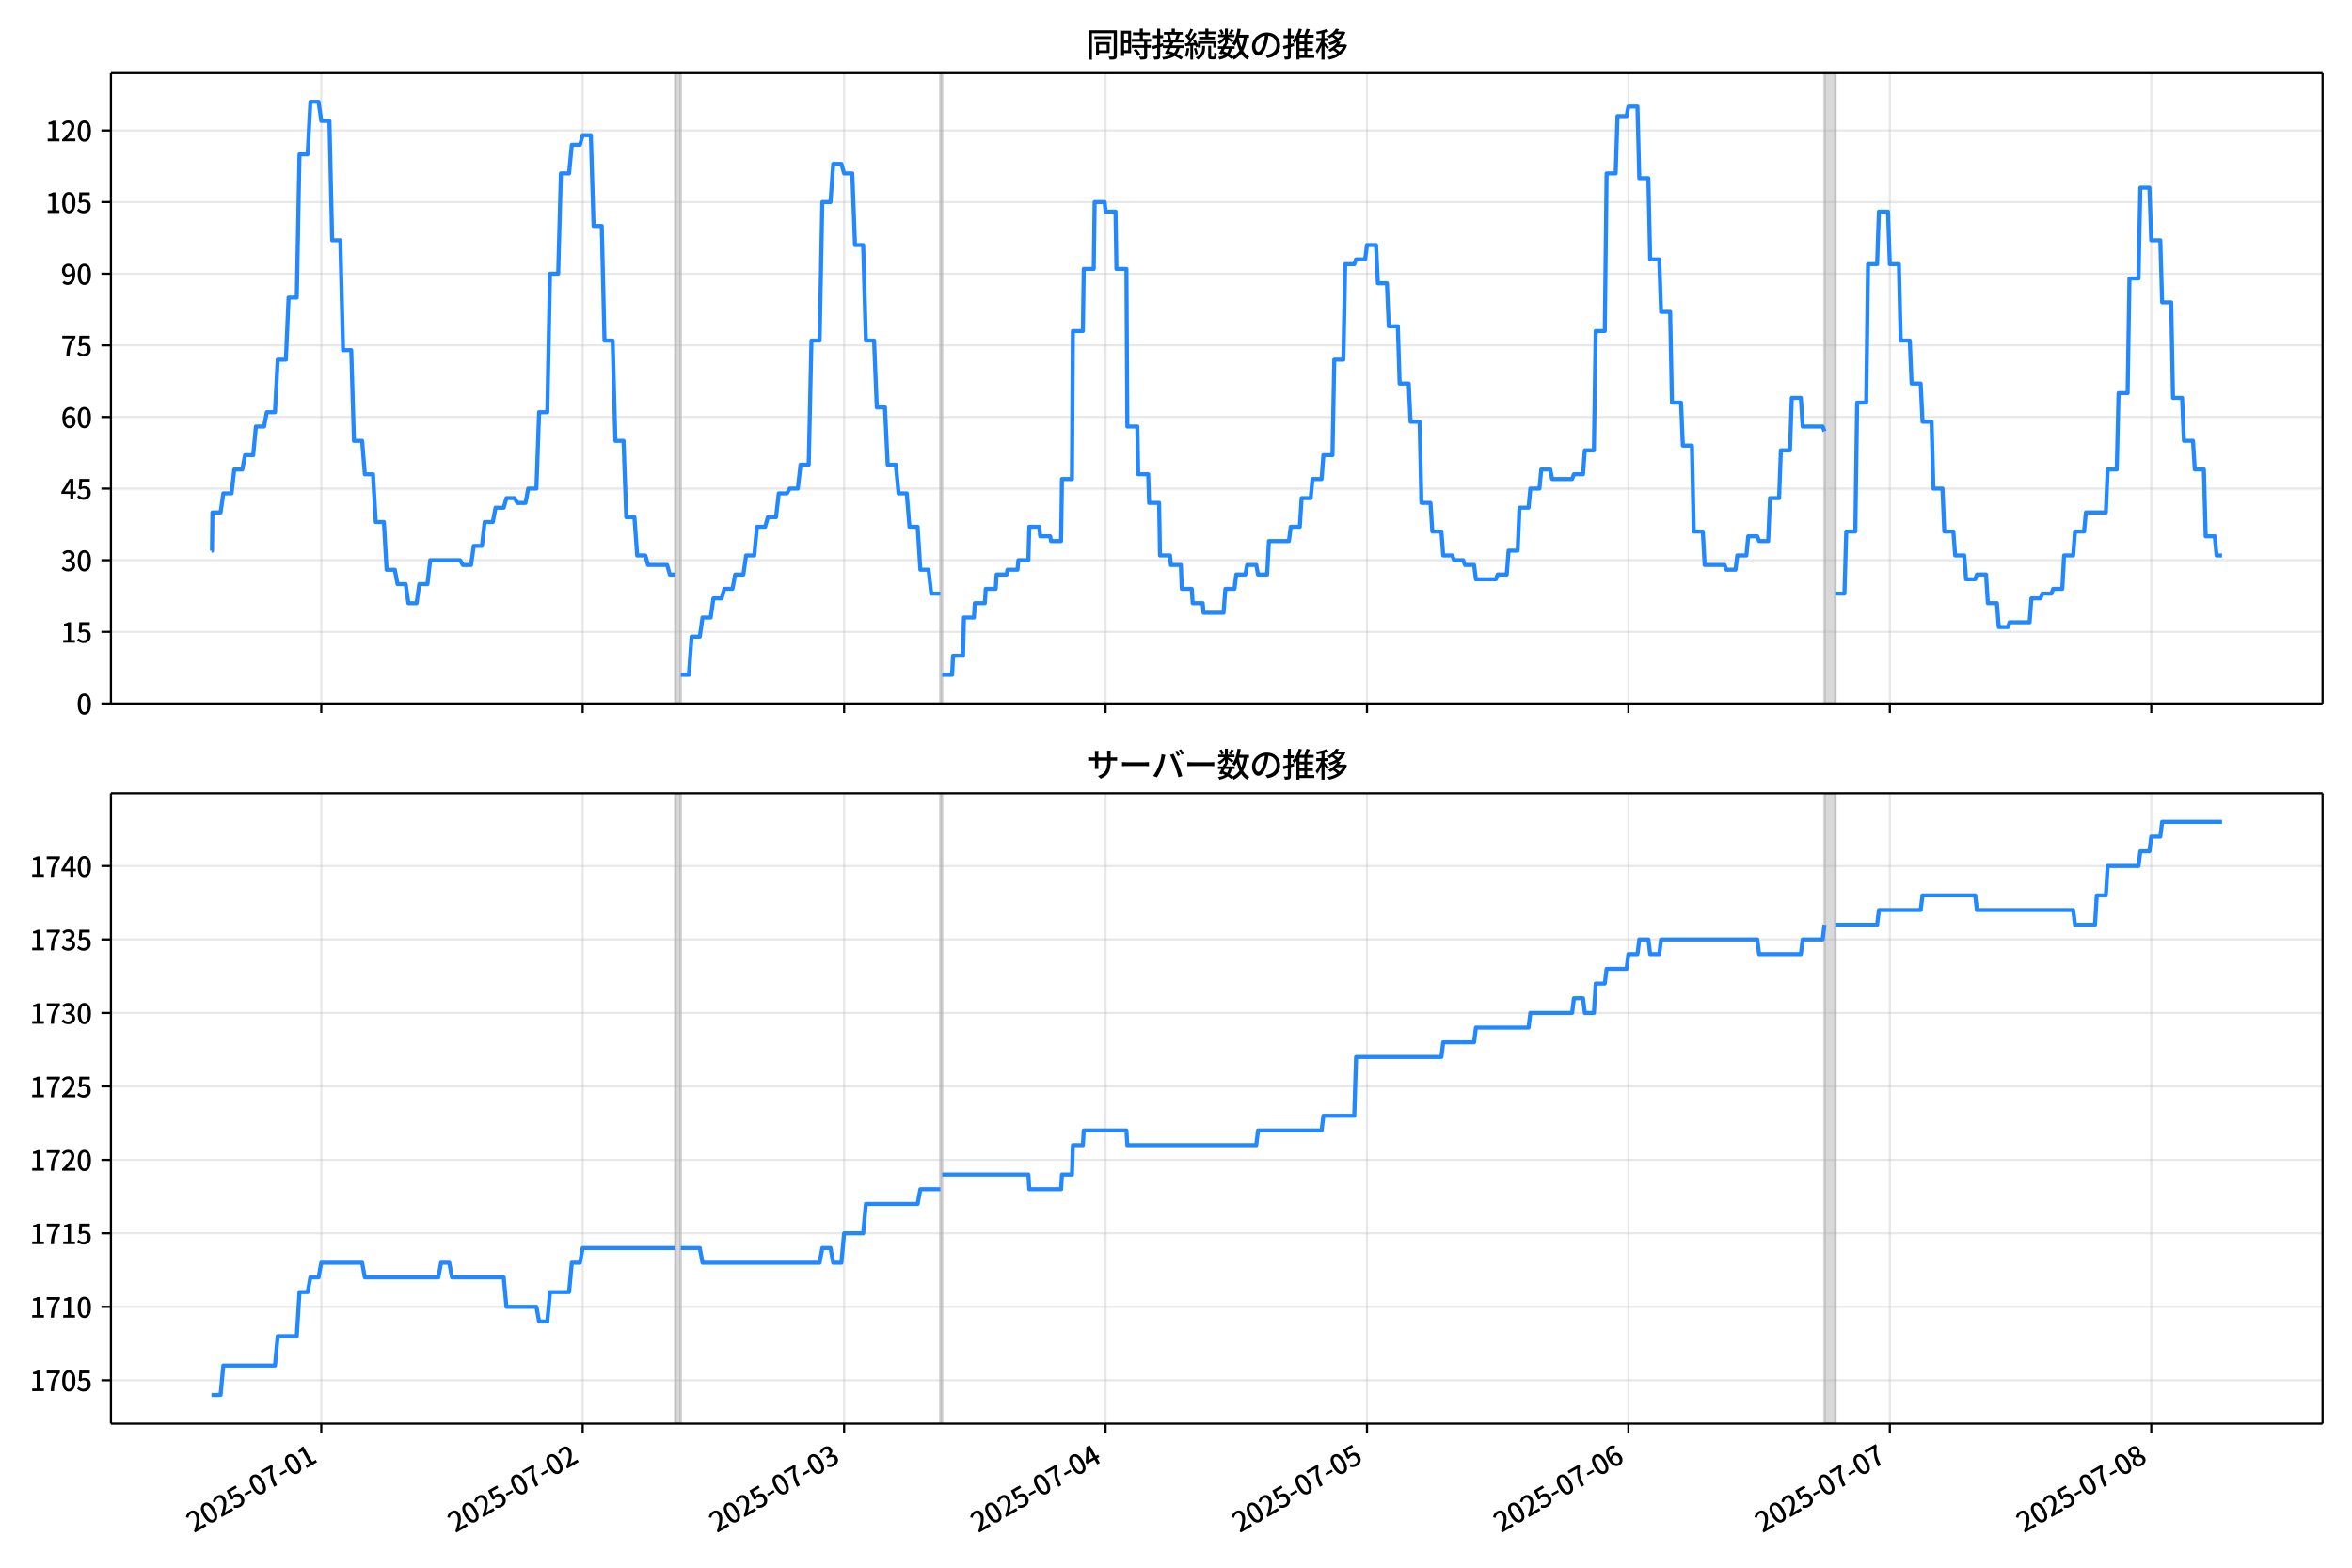 <!DOCTYPE svg  PUBLIC '-//W3C//DTD SVG 1.1//EN'  'http://www.w3.org/Graphics/SVG/1.1/DTD/svg11.dtd'>
<svg version="1.1" viewBox="0 0 864 576" xmlns="http://www.w3.org/2000/svg" xmlns:xlink="http://www.w3.org/1999/xlink">
 <defs>
  <style type="text/css">*{stroke-linejoin: round; stroke-linecap: butt}</style>
 </defs>
 <g id="aa">
  <g id="ab">
   <path d="m0 576h864v-576h-864z" fill="#fff"/>
  </g>
  <g id="ac">
   <g id="ad">
    <path d="m40.75 258.47h812.45v-231.59h-812.45z" fill="#fff"/>
   </g>
   <g id="ae">
    <path d="m248.06 258.47h2.001v-231.59h-2.001z" clip-path="url(#b)" fill="#808080" opacity=".3" stroke="#808080"/>
   </g>
   <g id="af">
    <path d="m345.43 258.47h.667v-231.59h-.667z" clip-path="url(#b)" fill="#808080" opacity=".3" stroke="#808080"/>
   </g>
   <g id="ag">
    <path d="m670.22 258.47h4.001v-231.59h-4.001z" clip-path="url(#b)" fill="#808080" opacity=".3" stroke="#808080"/>
   </g>
   <g id="ah">
    <g id="ai">
     <g id="aj">
      <path d="m118.02 258.47v-231.59" clip-path="url(#b)" fill="none" stroke="#b0b0b0" stroke-linecap="square" stroke-opacity=".3" stroke-width=".8"/>
     </g>
     <g id="ak">
      <defs>
       <path id="h" d="m0 0v3.5" stroke="#000" stroke-width=".8"/>
      </defs>
      <use x="118.017" y="258.468" stroke="#000000" stroke-width=".8" xlink:href="#h"/>
     </g>
    </g>
    <g id="al">
     <g id="am">
      <path d="m214.05 258.47v-231.59" clip-path="url(#b)" fill="none" stroke="#b0b0b0" stroke-linecap="square" stroke-opacity=".3" stroke-width=".8"/>
     </g>
     <g id="an">
      <use x="214.052" y="258.468" stroke="#000000" stroke-width=".8" xlink:href="#h"/>
     </g>
    </g>
    <g id="ao">
     <g id="ap">
      <path d="m310.09 258.47v-231.59" clip-path="url(#b)" fill="none" stroke="#b0b0b0" stroke-linecap="square" stroke-opacity=".3" stroke-width=".8"/>
     </g>
     <g id="aq">
      <use x="310.087" y="258.468" stroke="#000000" stroke-width=".8" xlink:href="#h"/>
     </g>
    </g>
    <g id="ar">
     <g id="as">
      <path d="m406.12 258.47v-231.59" clip-path="url(#b)" fill="none" stroke="#b0b0b0" stroke-linecap="square" stroke-opacity=".3" stroke-width=".8"/>
     </g>
     <g id="at">
      <use x="406.122" y="258.468" stroke="#000000" stroke-width=".8" xlink:href="#h"/>
     </g>
    </g>
    <g id="au">
     <g id="av">
      <path d="m502.16 258.47v-231.59" clip-path="url(#b)" fill="none" stroke="#b0b0b0" stroke-linecap="square" stroke-opacity=".3" stroke-width=".8"/>
     </g>
     <g id="aw">
      <use x="502.157" y="258.468" stroke="#000000" stroke-width=".8" xlink:href="#h"/>
     </g>
    </g>
    <g id="ax">
     <g id="ay">
      <path d="m598.19 258.47v-231.59" clip-path="url(#b)" fill="none" stroke="#b0b0b0" stroke-linecap="square" stroke-opacity=".3" stroke-width=".8"/>
     </g>
     <g id="az">
      <use x="598.191" y="258.468" stroke="#000000" stroke-width=".8" xlink:href="#h"/>
     </g>
    </g>
    <g id="ba">
     <g id="bb">
      <path d="m694.23 258.47v-231.59" clip-path="url(#b)" fill="none" stroke="#b0b0b0" stroke-linecap="square" stroke-opacity=".3" stroke-width=".8"/>
     </g>
     <g id="bc">
      <use x="694.226" y="258.468" stroke="#000000" stroke-width=".8" xlink:href="#h"/>
     </g>
    </g>
    <g id="bd">
     <g id="be">
      <path d="m790.26 258.47v-231.59" clip-path="url(#b)" fill="none" stroke="#b0b0b0" stroke-linecap="square" stroke-opacity=".3" stroke-width=".8"/>
     </g>
     <g id="bf">
      <use x="790.261" y="258.468" stroke="#000000" stroke-width=".8" xlink:href="#h"/>
     </g>
    </g>
   </g>
   <g id="bg">
    <g id="bh">
     <g id="bi">
      <path d="m40.75 258.47h812.45" clip-path="url(#b)" fill="none" stroke="#b0b0b0" stroke-linecap="square" stroke-opacity=".3" stroke-width=".8"/>
     </g>
     <g id="bj">
      <defs>
       <path id="f" d="m0 0h-3.5" stroke="#000" stroke-width=".8"/>
      </defs>
      <use x="40.75" y="258.468" stroke="#000000" stroke-width=".8" xlink:href="#f"/>
     </g>
     <g id="bk">
      <!-- 0 -->
      <g transform="translate(28.05 262.45) scale(.1 -.1)">
       <defs>
        <path id="a" transform="scale(.016)" d="m1830-90q-460 0-806 275-346 276-535 823-188 547-188 1366 0 820 188 1357 189 538 535 803 346 266 806 266 461 0 800-269 340-269 528-803 189-534 189-1354 0-819-189-1366-188-547-528-823-339-275-800-275zm0 589q237 0 422 185 186 186 288 599 103 413 103 1091 0 679-103 1082-102 403-288 582-185 180-422 180-236 0-422-180-186-179-292-582-105-403-105-1082 0-678 105-1091 106-413 292-599 186-185 422-185z"/>
       </defs>
       <use xlink:href="#a"/>
      </g>
     </g>
    </g>
    <g id="bl">
     <g id="bm">
      <path d="m40.75 232.15h812.45" clip-path="url(#b)" fill="none" stroke="#b0b0b0" stroke-linecap="square" stroke-opacity=".3" stroke-width=".8"/>
     </g>
     <g id="bn">
      <use x="40.75" y="232.151" stroke="#000000" stroke-width=".8" xlink:href="#f"/>
     </g>
     <g id="bo">
      <!-- 15 -->
      <g transform="translate(22.35 236.14) scale(.1 -.1)">
       <defs>
        <path id="j" transform="scale(.016)" d="m544 0v608h1037v3277h-845v467q333 58 579 147 247 90 451 218h557v-4109h915v-608h-2694z"/>
        <path id="g" transform="scale(.016)" d="m1715-90q-365 0-653 90t-506 237q-217 147-383 307l352 480q134-134 294-246t361-183q202-70 452-70 262 0 473 118 212 119 333 346 122 227 122 541 0 460-247 716-246 256-649 256-224 0-384-64t-365-198l-365 237 141 2240h2387v-627h-1747l-109-1204q154 77 307 118 154 42 340 42 397 0 723-160t518-490q192-329 192-847 0-519-224-887t-586-560q-361-192-777-192z"/>
       </defs>
       <use xlink:href="#j"/>
       <use transform="translate(57)" xlink:href="#g"/>
      </g>
     </g>
    </g>
    <g id="bp">
     <g id="bq">
      <path d="m40.75 205.83h812.45" clip-path="url(#b)" fill="none" stroke="#b0b0b0" stroke-linecap="square" stroke-opacity=".3" stroke-width=".8"/>
     </g>
     <g id="br">
      <use x="40.75" y="205.834" stroke="#000000" stroke-width=".8" xlink:href="#f"/>
     </g>
     <g id="bs">
      <!-- 30 -->
      <g transform="translate(22.35 209.82) scale(.1 -.1)">
       <defs>
        <path id="k" transform="scale(.016)" d="m1715-90q-371 0-656 90t-503 240q-217 150-377 323l359 474q211-205 479-359 269-153 634-153 269 0 467 92 199 93 311 266t112 423q0 256-125 451t-429 300q-304 106-835 106v551q467 0 732 105 266 106 384 291 119 186 119 423 0 307-192 489-192 183-531 183-269 0-503-119-233-118-438-316l-384 460q282 256 614 413 333 157 737 157 422 0 748-144 327-144 512-413 186-269 186-659 0-403-221-685-221-281-592-422v-26q269-70 490-227t349-400 128-557q0-422-215-726-214-304-573-468-358-163-787-163z"/>
       </defs>
       <use xlink:href="#k"/>
       <use transform="translate(57)" xlink:href="#a"/>
      </g>
     </g>
    </g>
    <g id="bt">
     <g id="bu">
      <path d="m40.75 179.52h812.45" clip-path="url(#b)" fill="none" stroke="#b0b0b0" stroke-linecap="square" stroke-opacity=".3" stroke-width=".8"/>
     </g>
     <g id="bv">
      <use x="40.75" y="179.517" stroke="#000000" stroke-width=".8" xlink:href="#f"/>
     </g>
     <g id="bw">
      <!-- 45 -->
      <g transform="translate(22.35 183.5) scale(.1 -.1)">
       <defs>
        <path id="l" transform="scale(.016)" d="m2170 0v3072q0 192 12 457 13 266 20 458h-26q-90-179-183-365-92-185-195-364l-921-1415h2579v-576h-3328v493l1875 2957h858v-4717h-691z"/>
       </defs>
       <use xlink:href="#l"/>
       <use transform="translate(57)" xlink:href="#g"/>
      </g>
     </g>
    </g>
    <g id="bx">
     <g id="by">
      <path d="m40.75 153.2h812.45" clip-path="url(#b)" fill="none" stroke="#b0b0b0" stroke-linecap="square" stroke-opacity=".3" stroke-width=".8"/>
     </g>
     <g id="bz">
      <use x="40.75" y="153.201" stroke="#000000" stroke-width=".8" xlink:href="#f"/>
     </g>
     <g id="ca">
      <!-- 60 -->
      <g transform="translate(22.35 157.19) scale(.1 -.1)">
       <defs>
        <path id="p" transform="scale(.016)" d="m1971-90q-339 0-634 144-294 144-518 435-224 292-352 733-128 442-128 1044 0 678 147 1161 148 483 397 784 250 301 570 445t665 144q397 0 688-147 292-147 490-359l-403-448q-128 154-327 253-198 99-409 99-307 0-567-182-259-182-413-605-153-422-153-1145 0-608 115-1002t326-589q212-195 493-195 212 0 375 121 163 122 259 343t96 522q0 300-90 511-89 212-259 320-169 109-419 109-211 0-451-134t-458-461l-25 538q134 192 313 323t374 201q196 71 375 71 397 0 694-163 298-163 467-490 170-326 170-825 0-468-195-817-195-348-512-544-317-195-701-195z"/>
       </defs>
       <use xlink:href="#p"/>
       <use transform="translate(57)" xlink:href="#a"/>
      </g>
     </g>
    </g>
    <g id="cb">
     <g id="cc">
      <path d="m40.75 126.88h812.45" clip-path="url(#b)" fill="none" stroke="#b0b0b0" stroke-linecap="square" stroke-opacity=".3" stroke-width=".8"/>
     </g>
     <g id="cd">
      <use x="40.75" y="126.884" stroke="#000000" stroke-width=".8" xlink:href="#f"/>
     </g>
     <g id="ce">
      <!-- 75 -->
      <g transform="translate(22.35 130.87) scale(.1 -.1)">
       <defs>
        <path id="e" transform="scale(.016)" d="m1235 0q32 646 109 1187t224 1024 384 941 576 938h-2208v627h3027v-455q-409-512-665-989-256-476-397-969t-205-1053-90-1251h-755z"/>
       </defs>
       <use xlink:href="#e"/>
       <use transform="translate(57)" xlink:href="#g"/>
      </g>
     </g>
    </g>
    <g id="cf">
     <g id="cg">
      <path d="m40.75 100.57h812.45" clip-path="url(#b)" fill="none" stroke="#b0b0b0" stroke-linecap="square" stroke-opacity=".3" stroke-width=".8"/>
     </g>
     <g id="ch">
      <use x="40.75" y="100.567" stroke="#000000" stroke-width=".8" xlink:href="#f"/>
     </g>
     <g id="ci">
      <!-- 90 -->
      <g transform="translate(22.35 104.55) scale(.1 -.1)">
       <defs>
        <path id="w" transform="scale(.016)" d="m1562-90q-410 0-708 150-297 151-502 356l403 461q141-160 346-256t422-96q224 0 425 102 202 103 352 333 151 230 237 614 87 384 87 941 0 589-115 970t-323 563-496 182q-205 0-372-118-166-118-262-336t-96-525q0-301 86-512 87-211 259-323 173-112 417-112 224 0 460 141 237 141 448 461l32-544q-134-180-313-314t-371-208-384-74q-391 0-689 166-297 167-467 496-169 330-169 823 0 467 195 816t515 541 698 192q339 0 636-138 298-137 519-419 221-281 349-710t128-1018q0-691-141-1187t-391-807q-249-310-563-461-313-150-652-150z"/>
       </defs>
       <use xlink:href="#w"/>
       <use transform="translate(57)" xlink:href="#a"/>
      </g>
     </g>
    </g>
    <g id="cj">
     <g id="ck">
      <path d="m40.75 74.25h812.45" clip-path="url(#b)" fill="none" stroke="#b0b0b0" stroke-linecap="square" stroke-opacity=".3" stroke-width=".8"/>
     </g>
     <g id="cl">
      <use x="40.75" y="74.25" stroke="#000000" stroke-width=".8" xlink:href="#f"/>
     </g>
     <g id="cm">
      <!-- 105 -->
      <g transform="translate(16.65 78.235) scale(.1 -.1)">
       <use xlink:href="#j"/>
       <use transform="translate(57)" xlink:href="#a"/>
       <use transform="translate(114)" xlink:href="#g"/>
      </g>
     </g>
    </g>
    <g id="cn">
     <g id="co">
      <path d="m40.75 47.933h812.45" clip-path="url(#b)" fill="none" stroke="#b0b0b0" stroke-linecap="square" stroke-opacity=".3" stroke-width=".8"/>
     </g>
     <g id="cp">
      <use x="40.75" y="47.933" stroke="#000000" stroke-width=".8" xlink:href="#f"/>
     </g>
     <g id="cq">
      <!-- 120 -->
      <g transform="translate(16.65 51.919) scale(.1 -.1)">
       <defs>
        <path id="d" transform="scale(.016)" d="m282 0v429q697 621 1164 1136 468 515 701 956 234 442 234 826 0 256-87 451-86 196-262 301-176 106-445 106-275 0-506-151-230-150-422-368l-416 410q301 333 637 518 336 186 803 186 429 0 749-176t496-493 176-745q0-455-224-919t-615-935q-390-470-889-950 186 20 394 36t374 16h1184v-634h-3046z"/>
       </defs>
       <use xlink:href="#j"/>
       <use transform="translate(57)" xlink:href="#d"/>
       <use transform="translate(114)" xlink:href="#a"/>
      </g>
     </g>
    </g>
   </g>
   <g id="cr">
    <path d="m77.68 202.33h.19l.168-14.036h2.989l1.004-7.018h3.031l1.003-8.772h2.943l1-5.263h3.001l1-10.527h3.001l1-5.263h3.001l1-19.299h3.001l1-22.808h3.001l1-52.634h3.001l1-19.299h3.001l1 7.018h3.001l1 43.861h3.001l1 40.352h3.001l1 33.335h3.001l1 12.281h3.001l1 17.545h3.001l1 17.545h3.001l1 5.263h3.001l1 7.018h3.001l1-7.018h3.001l1-8.772h11.004l1 1.754h3.001l1-7.018h3.001l1-8.772h3.001l1-5.263h3.001l1-3.509h3.001l1 1.754h3.001l1-5.263h3.001l1-28.071h3.001l1-50.879h3.001l1-36.844h3.001l1-10.527h3.001l1-3.509h3.001l1 33.335h3.001l1 42.107h3.001l1 36.844h3.001l1 28.071h3.001l1 14.036h3.001l1 3.509h7.003l1 3.509h2.001m2.001 36.844h3.001l1-14.036h3.001l1-7.018h3.001l1-7.018h3.001l1-3.509h3.001l1-5.263h3.001l1-7.018h3.001l1-10.527h3.001l1-3.509h3.001l1-8.772h3.001l1-1.754h3.001l1-8.772h3.001l1-45.616h3.001l1-50.879h3.001l1-14.036h3.001l1 3.509h3.001l1 26.317h3.001l1 35.089h3.001l1 24.562h3.001l1 21.053h3.001l1 10.527h3.001l1 12.281h3.001l1 15.79h3.001l1 8.772h3.334m.667 29.826h3.668l.333-7.018h3.668l.333-14.036h3.668l.333-5.263h3.668l.333-5.263h3.668l.333-5.263h3.668l.333-1.754h3.668l.333-3.509h3.668l.333-12.281h3.668l.333 3.509h3.668l.333 1.754h3.668l.333-22.808h3.668l.333-54.388h3.668l.333-22.808h3.668l.333-24.562h3.668l.333 3.509h3.668l.333 21.053h3.668l.333 57.897h3.668l.333 17.545h3.668l.333 10.527h3.668l.333 19.299h3.668l.333 3.509h3.668l.333 8.772h3.668l.333 5.263h3.668l.333 3.509h7.336l.667-8.772h3.334l.667-5.263h3.334l.667-3.509h3.334l.667 3.509h3.334l.667-12.281h7.336l.667-5.263h3.334l.667-10.527h3.334l.667-7.018h3.334l.667-8.772h3.334l.667-35.089h3.334l.667-35.089h3.334l.667-1.754h3.334l.667-5.263h3.334l.667 14.036h3.334l.667 15.79h3.334l.667 21.053h3.334l.667 14.036h3.334l.667 29.826h3.334l.667 10.527h3.334l.667 8.772h3.334l.667 1.754h3.334l.667 1.754h3.334l.667 5.263h7.336l.667-1.754h3.334l.667-8.772h3.334l.667-15.79h3.334l.667-7.018h3.334l.667-7.018h3.334l.667 3.509h7.336l.667-1.754h3.334l.667-8.772h3.334l.667-43.861h3.334l.667-57.897h3.334l.667-21.053h3.334l.667-3.509h3.334l.667 26.317h3.334l.667 29.826h3.334l.667 19.299h3.334l.667 33.335h3.334l.667 15.79h3.334l.667 31.58h3.334l.667 12.281h7.336l.667 1.754h3.334l.667-5.263h3.334l.667-7.018h3.334l.667 1.754h3.334l.667-15.79h3.334l.667-17.545h3.334l.667-19.299h3.334l.667 10.527h7.336l.667 1.754m4.001 59.651h3.334l.667-22.808h3.334l.667-47.37h3.334l.667-50.879h3.334l.667-19.299h3.334l.667 19.299h3.334l.667 28.071h3.334l.667 15.79h3.334l.667 14.036h3.334l.667 24.562h3.334l.667 15.79h3.334l.667 8.772h3.334l.667 8.772h3.334l.667-1.754h3.334l.667 10.527h3.334l.667 8.772h3.334l.667-1.754h7.336l.667-8.772h3.334l.667-1.754h3.334l.667-1.754h3.334l.667-12.281h3.334l.667-8.772h3.334l.667-7.018h7.336l.667-15.79h3.334l.667-28.071h3.334l.667-42.107h3.334l.667-33.335h3.334l.667 19.299h3.334l.667 22.808h3.334l.667 35.089h3.334l.667 15.79h3.334l.667 10.527h3.334l.667 24.562h3.334l.667 7.018h2.001v0" clip-path="url(#b)" fill="none" stroke="#28f" stroke-linecap="square" stroke-width="1.5"/>
   </g>
   <g id="cs">
    <path d="m40.75 258.47v-231.59" fill="none" stroke="#000" stroke-linecap="square" stroke-width=".8"/>
   </g>
   <g id="ct">
    <path d="m853.2 258.47v-231.59" fill="none" stroke="#000" stroke-linecap="square" stroke-width=".8"/>
   </g>
   <g id="cu">
    <path d="m40.75 258.47h812.45" fill="none" stroke="#000" stroke-linecap="square" stroke-width=".8"/>
   </g>
   <g id="cv">
    <path d="m40.75 26.88h812.45" fill="none" stroke="#000" stroke-linecap="square" stroke-width=".8"/>
   </g>
   <g id="cw">
    <!-- 同時接続数の推移 -->
    <g transform="translate(398.98 20.88) scale(.12 -.12)">
     <defs>
      <path id="v" transform="scale(.016)" d="m1587 3936h3232v-518h-3232v518zm320-1114h557v-2534h-557v2534zm301 0h2291v-2086h-2291v512h1734v1069h-1734v505zm-1683 2260h5113v-570h-4524v-5056h-589v5626zm4768 0h595v-4896q0-250-67-397t-227-218q-160-77-426-96t-675-19q-13 83-45 192t-77 218q-45 108-89 185 281-13 527-13 247 0 330 0 83 7 118 42 36 35 36 112v4890z"/>
      <path id="t" transform="scale(.016)" d="m2714 4672h3238v-525h-3238v525zm-244-1235h3712v-538h-3712v538zm20-1184h3635v-531h-3635v531zm1523 3155h595v-2310h-595v2310zm832-2451h589v-2823q0-230-61-364-61-135-227-199-167-70-423-86t-633-16q-20 121-78 285-57 163-121 284 275-6 509-9t310-3q77 6 106 28 29 23 29 93v2810zm-2023-1677 487 282q153-160 313-352t294-381q135-189 206-343l-519-313q-64 153-189 348-124 196-278 394-154 199-314 365zm-2086 3718h1619v-4281h-1619v544h1056v3187h-1056v550zm32-1843h1293v-537h-1293v537zm-320 1843h563v-4832h-563v4832z"/>
      <path id="u" transform="scale(.016)" d="m3866 5408h614v-870h-614v870zm-1479-653h3597v-518h-3597v518zm-230-1485h4e3v-518h-4e3v518zm825 922 519 102q64-160 121-342 58-182 96-352 39-170 45-304l-544-128q-6 134-42 313-35 180-83 365-48 186-112 346zm1856 109 589-71q-96-275-202-557-105-281-195-486l-518 77q58 147 122 329 64 183 118 372t86 336zm-2643-2106h3943v-518h-3943v518zm1408 685 602-115q-167-371-362-784t-390-797-362-685l-525 179q160 288 346 666t368 784 323 752zm-659-2157 358 403q352-102 733-240 381-137 752-304 371-166 697-336 327-169 558-329l-384-461q-218 160-532 336-313 176-685 345-371 170-755 323-384 154-742 263zm1894 1114 583-71q-122-550-353-944-230-393-604-662t-922-435q-547-167-1296-269-25 128-93 269-67 141-137 230 678 64 1168 192t819 349q330 221 531 550 202 330 304 791zm-4684 217q396 90 953 240 557 151 1120 311l77-544q-525-154-1053-311-528-156-963-284l-134 588zm121 2093h1965v-563h-1965v563zm819 1248h576v-5229q0-236-51-374t-192-208q-141-77-355-99-214-23-541-16-13 115-64 288t-109 294q205-6 381-6t234 0q64 0 92 28 29 29 29 93v5229z"/>
      <path id="s" transform="scale(.016)" d="m4058 5408h595v-1798h-595v1798zm-1415-563h3443v-499h-3443v499zm231-992h3008v-499h-3008v499zm-224-877h3475v-1203h-531v729h-2432v-729h-512v1203zm1964-877h551v-1881q0-122 22-157 23-35 106-35 25 0 92 0 68 0 135 0t99 0q51 0 83 54t45 224 19 515q90-70 234-131t259-93q-19-429-83-662-64-234-183-326-118-93-316-93-39 0-103 0t-134 0-138 0q-67 0-99 0-237 0-365 64t-176 218q-48 153-48 422v1881zm-1164-6h550v-455q0-243-48-528-48-284-186-579-137-294-409-572-272-279-727-503-70 90-192 208-121 118-230 195 416 205 665 438 250 234 371 474 122 240 164 467 42 228 42 413v442zm-2240 3309 524-192q-121-244-259-503-137-259-275-496t-259-416l-410 173q122 186 246 438 125 253 240 515 116 263 193 481zm716-743 500-230q-224-359-496-756-272-396-548-764-275-368-518-650l-358 205q179 211 377 483 199 272 387 569 189 298 358 592 170 295 298 551zm-1721-665 307 403q166-154 339-340 173-185 320-364t224-327l-326-460q-77 160-218 348-141 189-314 384-172 196-332 356zm1485-832 435 179q128-211 249-458 122-246 215-474 93-227 137-412l-473-211q-32 185-119 422-86 237-201 486-115 250-243 468zm-1530-583q422 26 998 54 576 29 1184 68l7-499q-570-45-1127-84-556-38-992-70l-70 531zm1702-992 436 135q121-276 214-596t118-556l-454-148q-26 237-112 563-86 327-202 602zm-1363 109 499-83q-57-455-163-897-105-441-253-748-51 32-134 73-83 42-170 83-86 42-144 62 148 294 234 697t131 813zm691 627h525v-2861h-525v2861z"/>
      <path id="n" transform="scale(.016)" d="m224 2022h3187v-499h-3187v499zm51 2247h3111v-487h-3111v487zm1127-1735 563-121q-154-320-333-672t-352-679q-173-326-326-582l-532 173q148 243 324 566t345 669q170 346 311 646zm934-832 563-64q-89-480-262-838t-461-614-701-432-976-298q-25 128-99 269t-157 237q659 102 1085 303 426 202 666 554t342 883zm422 3597 519-211q-147-218-298-436-150-217-278-377l-403 186q121 173 252 413 132 240 208 425zm-1203 109h563v-2957h-563v2957zm-1075-320 448 186q134-192 246-420 112-227 157-393l-467-211q-38 172-147 406t-237 432zm1094-1050 397-236q-160-263-400-529-240-265-519-489-278-224-553-378-51 103-141 237-89 135-179 218 269 109 534 294 266 186 493 416 228 231 368 467zm487-204q83-45 246-145 163-99 352-211t346-211 221-150l-327-423q-83 77-230 198-147 122-317 253-170 132-327 250-156 119-259 189l295 250zm1798 396h2311v-556h-2311v556zm115 1178 615-90q-103-640-263-1235t-384-1101q-224-505-512-889-44 57-134 134t-186 157-166 125q275 339 473 796 199 458 340 995 141 538 217 1108zm1223-1510 614-58q-147-1101-445-1940-297-838-813-1443-515-604-1321-1014-26 71-90 177-64 105-134 208-70 102-128 159 742 346 1212 880 471 535 730 1290 260 755 375 1741zm-1005-135q134-851 387-1597 253-745 659-1305 407-560 1002-874-70-57-154-150-83-93-154-189-70-96-121-179-633 371-1056 988-422 618-688 1434-265 816-425 1783l550 89zm-3309-3065 327 416q377-148 754-330 378-182 701-378 324-195 548-368l-416-435q-211 179-519 378-307 198-666 383-358 186-729 334z"/>
      <path id="r" transform="scale(.016)" d="m3686 4378q-64-493-163-1041-99-547-265-1084-192-653-432-1104t-522-688-595-237q-320 0-596 221-275 221-448 621-172 400-172 931 0 537 220 1017 221 480 611 851 391 372 909 583 519 211 1121 211 576 0 1040-186 464-185 793-515 330-329 502-771 173-441 173-941 0-672-278-1194-278-521-816-851-538-329-1318-444l-378 601q166 20 307 42t263 48q307 70 585 217 279 148 496 375 218 227 342 534 125 308 125 692t-122 713q-121 330-358 573-236 243-582 380-346 138-781 138-525 0-935-186-409-185-694-489-284-304-432-656-147-352-147-678 0-365 89-605 90-240 224-355 135-115 276-115t288 144 297 457q151 314 298 800 147 461 246 982 100 522 145 1021l684-12z"/>
      <path id="o" transform="scale(.016)" d="m2995 2925h2893v-519h-2893v519zm0-1280h2893v-519h-2893v519zm-64-1299h3232v-557h-3232v557zm1312 3577h563v-3763h-563v3763zm429 1466 634-141q-154-390-340-794-185-403-339-684l-512 140q103 199 208 458 106 259 195 528 90 269 154 493zm-1472 25 582-147q-153-518-371-1018-217-499-483-931t-573-758q-38 64-109 160-70 96-147 198-77 103-141 160 416 416 733 1034t509 1302zm128-1203h2720v-537h-2720v-4205h-582v4422l313 320h269zm-3174-2157q396 90 953 240 557 151 1120 311l77-544q-525-154-1053-311-528-156-963-284l-134 588zm121 2093h1965v-563h-1965v563zm819 1248h576v-5229q0-236-51-374t-192-208q-141-77-355-99-214-23-541-16-13 115-64 288t-109 294q205-6 381-6t234 0q64 0 92 28 29 29 29 93v5229z"/>
      <path id="m" transform="scale(.016)" d="m4051 5402 595-109q-281-493-729-941t-1107-806q-39 64-106 144t-141 153q-73 74-137 119 608 288 1011 678t614 762zm-77-557h1511v-493h-1863l352 493zm1293 0h109l109 25 384-179q-192-505-496-905t-695-701q-390-301-845-519-454-217-947-358-44 109-137 253t-176 227q448 109 867 294 419 186 777 445 359 259 631 592t419 730v96zm-1990-954 377 307q167-96 336-218 170-121 320-249 151-128 247-237l-397-332q-90 108-237 236t-317 259q-169 132-329 234zm1107-934 595-109q-307-538-803-1031-496-492-1232-876-38 64-102 144t-138 156q-74 77-138 116 455 217 807 483t604 554q253 288 407 563zm-90-589h1460v-506h-1818l358 506zm1268 0h121l109 26 384-167q-192-614-531-1075t-787-794q-448-332-983-553-534-221-1129-355-45 115-132 269-86 153-176 249 551 96 1043 285 493 189 903 473 410 285 714 669t464 883v90zm-2132-1056 410 339q186-102 384-237 198-134 371-275t282-269l-435-371q-103 128-270 272-166 144-361 288t-381 253zm-2150 3533h589v-5376h-589v5376zm-992-1242h2336v-569h-2336v569zm1024-224 365-160q-96-339-231-707-134-368-291-727-157-358-336-672-179-313-365-537-44 128-134 291t-160 272q173 192 339 457 167 266 323 570 157 304 282 618t208 595zm941 1946 416-467q-314-122-695-221-380-99-784-173-403-74-780-131-20 102-71 236-51 135-102 231 358 58 732 138 375 80 711 179t573 208zm-397-2579q58-45 179-170 122-125 266-266 144-140 259-265t160-183l-352-473q-58 102-157 255-99 154-218 317-118 164-227 311-108 147-185 237l275 237z"/>
     </defs>
     <use xlink:href="#v"/>
     <use transform="translate(100)" xlink:href="#t"/>
     <use transform="translate(200)" xlink:href="#u"/>
     <use transform="translate(300)" xlink:href="#s"/>
     <use transform="translate(400)" xlink:href="#n"/>
     <use transform="translate(500)" xlink:href="#r"/>
     <use transform="translate(600)" xlink:href="#o"/>
     <use transform="translate(700)" xlink:href="#m"/>
    </g>
   </g>
  </g>
  <g id="cx">
   <g id="cy">
    <path d="m40.75 523.06h812.45v-231.59h-812.45z" fill="#fff"/>
   </g>
   <g id="cz">
    <path d="m248.06 523.06h2.001v-231.59h-2.001z" clip-path="url(#c)" fill="#808080" opacity=".3" stroke="#808080"/>
   </g>
   <g id="da">
    <path d="m345.43 523.06h.667v-231.59h-.667z" clip-path="url(#c)" fill="#808080" opacity=".3" stroke="#808080"/>
   </g>
   <g id="db">
    <path d="m670.22 523.06h4.001v-231.59h-4.001z" clip-path="url(#c)" fill="#808080" opacity=".3" stroke="#808080"/>
   </g>
   <g id="dc">
    <g id="dd">
     <g id="de">
      <path d="m118.02 523.06v-231.59" clip-path="url(#c)" fill="none" stroke="#b0b0b0" stroke-linecap="square" stroke-opacity=".3" stroke-width=".8"/>
     </g>
     <g id="df">
      <use x="118.017" y="523.055" stroke="#000000" stroke-width=".8" xlink:href="#h"/>
     </g>
     <g id="dg">
      <!-- 2025-07-01 -->
      <g transform="translate(71.228 563.33) rotate(-30) scale(.1 -.1)">
       <defs>
        <path id="i" transform="scale(.016)" d="m301 1536v544h1689v-544h-1689z"/>
       </defs>
       <use xlink:href="#d"/>
       <use transform="translate(57)" xlink:href="#a"/>
       <use transform="translate(114)" xlink:href="#d"/>
       <use transform="translate(171)" xlink:href="#g"/>
       <use transform="translate(228)" xlink:href="#i"/>
       <use transform="translate(263.7)" xlink:href="#a"/>
       <use transform="translate(320.7)" xlink:href="#e"/>
       <use transform="translate(377.7)" xlink:href="#i"/>
       <use transform="translate(413.4)" xlink:href="#a"/>
       <use transform="translate(470.4)" xlink:href="#j"/>
      </g>
     </g>
    </g>
    <g id="dh">
     <g id="di">
      <path d="m214.05 523.06v-231.59" clip-path="url(#c)" fill="none" stroke="#b0b0b0" stroke-linecap="square" stroke-opacity=".3" stroke-width=".8"/>
     </g>
     <g id="dj">
      <use x="214.052" y="523.055" stroke="#000000" stroke-width=".8" xlink:href="#h"/>
     </g>
     <g id="dk">
      <!-- 2025-07-02 -->
      <g transform="translate(167.26 563.33) rotate(-30) scale(.1 -.1)">
       <use xlink:href="#d"/>
       <use transform="translate(57)" xlink:href="#a"/>
       <use transform="translate(114)" xlink:href="#d"/>
       <use transform="translate(171)" xlink:href="#g"/>
       <use transform="translate(228)" xlink:href="#i"/>
       <use transform="translate(263.7)" xlink:href="#a"/>
       <use transform="translate(320.7)" xlink:href="#e"/>
       <use transform="translate(377.7)" xlink:href="#i"/>
       <use transform="translate(413.4)" xlink:href="#a"/>
       <use transform="translate(470.4)" xlink:href="#d"/>
      </g>
     </g>
    </g>
    <g id="dl">
     <g id="dm">
      <path d="m310.09 523.06v-231.59" clip-path="url(#c)" fill="none" stroke="#b0b0b0" stroke-linecap="square" stroke-opacity=".3" stroke-width=".8"/>
     </g>
     <g id="dn">
      <use x="310.087" y="523.055" stroke="#000000" stroke-width=".8" xlink:href="#h"/>
     </g>
     <g id="do">
      <!-- 2025-07-03 -->
      <g transform="translate(263.3 563.33) rotate(-30) scale(.1 -.1)">
       <use xlink:href="#d"/>
       <use transform="translate(57)" xlink:href="#a"/>
       <use transform="translate(114)" xlink:href="#d"/>
       <use transform="translate(171)" xlink:href="#g"/>
       <use transform="translate(228)" xlink:href="#i"/>
       <use transform="translate(263.7)" xlink:href="#a"/>
       <use transform="translate(320.7)" xlink:href="#e"/>
       <use transform="translate(377.7)" xlink:href="#i"/>
       <use transform="translate(413.4)" xlink:href="#a"/>
       <use transform="translate(470.4)" xlink:href="#k"/>
      </g>
     </g>
    </g>
    <g id="dp">
     <g id="dq">
      <path d="m406.12 523.06v-231.59" clip-path="url(#c)" fill="none" stroke="#b0b0b0" stroke-linecap="square" stroke-opacity=".3" stroke-width=".8"/>
     </g>
     <g id="dr">
      <use x="406.122" y="523.055" stroke="#000000" stroke-width=".8" xlink:href="#h"/>
     </g>
     <g id="ds">
      <!-- 2025-07-04 -->
      <g transform="translate(359.33 563.33) rotate(-30) scale(.1 -.1)">
       <use xlink:href="#d"/>
       <use transform="translate(57)" xlink:href="#a"/>
       <use transform="translate(114)" xlink:href="#d"/>
       <use transform="translate(171)" xlink:href="#g"/>
       <use transform="translate(228)" xlink:href="#i"/>
       <use transform="translate(263.7)" xlink:href="#a"/>
       <use transform="translate(320.7)" xlink:href="#e"/>
       <use transform="translate(377.7)" xlink:href="#i"/>
       <use transform="translate(413.4)" xlink:href="#a"/>
       <use transform="translate(470.4)" xlink:href="#l"/>
      </g>
     </g>
    </g>
    <g id="dt">
     <g id="du">
      <path d="m502.16 523.06v-231.59" clip-path="url(#c)" fill="none" stroke="#b0b0b0" stroke-linecap="square" stroke-opacity=".3" stroke-width=".8"/>
     </g>
     <g id="dv">
      <use x="502.157" y="523.055" stroke="#000000" stroke-width=".8" xlink:href="#h"/>
     </g>
     <g id="dw">
      <!-- 2025-07-05 -->
      <g transform="translate(455.37 563.33) rotate(-30) scale(.1 -.1)">
       <use xlink:href="#d"/>
       <use transform="translate(57)" xlink:href="#a"/>
       <use transform="translate(114)" xlink:href="#d"/>
       <use transform="translate(171)" xlink:href="#g"/>
       <use transform="translate(228)" xlink:href="#i"/>
       <use transform="translate(263.7)" xlink:href="#a"/>
       <use transform="translate(320.7)" xlink:href="#e"/>
       <use transform="translate(377.7)" xlink:href="#i"/>
       <use transform="translate(413.4)" xlink:href="#a"/>
       <use transform="translate(470.4)" xlink:href="#g"/>
      </g>
     </g>
    </g>
    <g id="dx">
     <g id="dy">
      <path d="m598.19 523.06v-231.59" clip-path="url(#c)" fill="none" stroke="#b0b0b0" stroke-linecap="square" stroke-opacity=".3" stroke-width=".8"/>
     </g>
     <g id="dz">
      <use x="598.191" y="523.055" stroke="#000000" stroke-width=".8" xlink:href="#h"/>
     </g>
     <g id="ea">
      <!-- 2025-07-06 -->
      <g transform="translate(551.4 563.33) rotate(-30) scale(.1 -.1)">
       <use xlink:href="#d"/>
       <use transform="translate(57)" xlink:href="#a"/>
       <use transform="translate(114)" xlink:href="#d"/>
       <use transform="translate(171)" xlink:href="#g"/>
       <use transform="translate(228)" xlink:href="#i"/>
       <use transform="translate(263.7)" xlink:href="#a"/>
       <use transform="translate(320.7)" xlink:href="#e"/>
       <use transform="translate(377.7)" xlink:href="#i"/>
       <use transform="translate(413.4)" xlink:href="#a"/>
       <use transform="translate(470.4)" xlink:href="#p"/>
      </g>
     </g>
    </g>
    <g id="eb">
     <g id="ec">
      <path d="m694.23 523.06v-231.59" clip-path="url(#c)" fill="none" stroke="#b0b0b0" stroke-linecap="square" stroke-opacity=".3" stroke-width=".8"/>
     </g>
     <g id="ed">
      <use x="694.226" y="523.055" stroke="#000000" stroke-width=".8" xlink:href="#h"/>
     </g>
     <g id="ee">
      <!-- 2025-07-07 -->
      <g transform="translate(647.44 563.33) rotate(-30) scale(.1 -.1)">
       <use xlink:href="#d"/>
       <use transform="translate(57)" xlink:href="#a"/>
       <use transform="translate(114)" xlink:href="#d"/>
       <use transform="translate(171)" xlink:href="#g"/>
       <use transform="translate(228)" xlink:href="#i"/>
       <use transform="translate(263.7)" xlink:href="#a"/>
       <use transform="translate(320.7)" xlink:href="#e"/>
       <use transform="translate(377.7)" xlink:href="#i"/>
       <use transform="translate(413.4)" xlink:href="#a"/>
       <use transform="translate(470.4)" xlink:href="#e"/>
      </g>
     </g>
    </g>
    <g id="ef">
     <g id="eg">
      <path d="m790.26 523.06v-231.59" clip-path="url(#c)" fill="none" stroke="#b0b0b0" stroke-linecap="square" stroke-opacity=".3" stroke-width=".8"/>
     </g>
     <g id="eh">
      <use x="790.261" y="523.055" stroke="#000000" stroke-width=".8" xlink:href="#h"/>
     </g>
     <g id="ei">
      <!-- 2025-07-08 -->
      <g transform="translate(743.47 563.33) rotate(-30) scale(.1 -.1)">
       <defs>
        <path id="x" transform="scale(.016)" d="m1830-90q-441 0-787 163-345 164-547 448-202 285-202 650 0 314 122 557t314 419 403 291v32q-256 186-442 458-185 272-185 643 0 365 176 640t480 425q304 151 694 151 410 0 704-160t457-439q164-278 164-649 0-237-96-448t-234-381q-137-169-291-278v-32q218-115 397-285 179-169 288-406t109-557q0-346-189-628-189-281-532-448-342-166-803-166zm314 2708q205 198 310 419 106 221 106 464 0 211-83 384t-247 272q-163 99-393 99-288 0-480-183-192-182-192-502 0-256 134-429 135-172 359-294t486-230zm-294-2170q236 0 418 89 183 90 285 253 103 164 103 388 0 211-90 367-89 157-246 272-157 116-368 215t-454 195q-244-173-398-426-153-252-153-553 0-237 118-416 119-179 324-282 205-102 461-102z"/>
       </defs>
       <use xlink:href="#d"/>
       <use transform="translate(57)" xlink:href="#a"/>
       <use transform="translate(114)" xlink:href="#d"/>
       <use transform="translate(171)" xlink:href="#g"/>
       <use transform="translate(228)" xlink:href="#i"/>
       <use transform="translate(263.7)" xlink:href="#a"/>
       <use transform="translate(320.7)" xlink:href="#e"/>
       <use transform="translate(377.7)" xlink:href="#i"/>
       <use transform="translate(413.4)" xlink:href="#a"/>
       <use transform="translate(470.4)" xlink:href="#x"/>
      </g>
     </g>
    </g>
   </g>
   <g id="ej">
    <g id="ek">
     <g id="el">
      <path d="m40.75 507.13h812.45" clip-path="url(#c)" fill="none" stroke="#b0b0b0" stroke-linecap="square" stroke-opacity=".3" stroke-width=".8"/>
     </g>
     <g id="em">
      <use x="40.75" y="507.13" stroke="#000000" stroke-width=".8" xlink:href="#f"/>
     </g>
     <g id="en">
      <!-- 1705 -->
      <g transform="translate(10.95 511.12) scale(.1 -.1)">
       <use xlink:href="#j"/>
       <use transform="translate(57)" xlink:href="#e"/>
       <use transform="translate(114)" xlink:href="#a"/>
       <use transform="translate(171)" xlink:href="#g"/>
      </g>
     </g>
    </g>
    <g id="eo">
     <g id="ep">
      <path d="m40.75 480.14h812.45" clip-path="url(#c)" fill="none" stroke="#b0b0b0" stroke-linecap="square" stroke-opacity=".3" stroke-width=".8"/>
     </g>
     <g id="eq">
      <use x="40.75" y="480.139" stroke="#000000" stroke-width=".8" xlink:href="#f"/>
     </g>
     <g id="er">
      <!-- 1710 -->
      <g transform="translate(10.95 484.12) scale(.1 -.1)">
       <use xlink:href="#j"/>
       <use transform="translate(57)" xlink:href="#e"/>
       <use transform="translate(114)" xlink:href="#j"/>
       <use transform="translate(171)" xlink:href="#a"/>
      </g>
     </g>
    </g>
    <g id="es">
     <g id="et">
      <path d="m40.75 453.15h812.45" clip-path="url(#c)" fill="none" stroke="#b0b0b0" stroke-linecap="square" stroke-opacity=".3" stroke-width=".8"/>
     </g>
     <g id="eu">
      <use x="40.75" y="453.147" stroke="#000000" stroke-width=".8" xlink:href="#f"/>
     </g>
     <g id="ev">
      <!-- 1715 -->
      <g transform="translate(10.95 457.13) scale(.1 -.1)">
       <use xlink:href="#j"/>
       <use transform="translate(57)" xlink:href="#e"/>
       <use transform="translate(114)" xlink:href="#j"/>
       <use transform="translate(171)" xlink:href="#g"/>
      </g>
     </g>
    </g>
    <g id="ew">
     <g id="ex">
      <path d="m40.75 426.16h812.45" clip-path="url(#c)" fill="none" stroke="#b0b0b0" stroke-linecap="square" stroke-opacity=".3" stroke-width=".8"/>
     </g>
     <g id="ey">
      <use x="40.75" y="426.156" stroke="#000000" stroke-width=".8" xlink:href="#f"/>
     </g>
     <g id="ez">
      <!-- 1720 -->
      <g transform="translate(10.95 430.14) scale(.1 -.1)">
       <use xlink:href="#j"/>
       <use transform="translate(57)" xlink:href="#e"/>
       <use transform="translate(114)" xlink:href="#d"/>
       <use transform="translate(171)" xlink:href="#a"/>
      </g>
     </g>
    </g>
    <g id="fa">
     <g id="fb">
      <path d="m40.75 399.16h812.45" clip-path="url(#c)" fill="none" stroke="#b0b0b0" stroke-linecap="square" stroke-opacity=".3" stroke-width=".8"/>
     </g>
     <g id="fc">
      <use x="40.75" y="399.164" stroke="#000000" stroke-width=".8" xlink:href="#f"/>
     </g>
     <g id="fd">
      <!-- 1725 -->
      <g transform="translate(10.95 403.15) scale(.1 -.1)">
       <use xlink:href="#j"/>
       <use transform="translate(57)" xlink:href="#e"/>
       <use transform="translate(114)" xlink:href="#d"/>
       <use transform="translate(171)" xlink:href="#g"/>
      </g>
     </g>
    </g>
    <g id="fe">
     <g id="ff">
      <path d="m40.75 372.17h812.45" clip-path="url(#c)" fill="none" stroke="#b0b0b0" stroke-linecap="square" stroke-opacity=".3" stroke-width=".8"/>
     </g>
     <g id="fg">
      <use x="40.75" y="372.173" stroke="#000000" stroke-width=".8" xlink:href="#f"/>
     </g>
     <g id="fh">
      <!-- 1730 -->
      <g transform="translate(10.95 376.16) scale(.1 -.1)">
       <use xlink:href="#j"/>
       <use transform="translate(57)" xlink:href="#e"/>
       <use transform="translate(114)" xlink:href="#k"/>
       <use transform="translate(171)" xlink:href="#a"/>
      </g>
     </g>
    </g>
    <g id="fi">
     <g id="fj">
      <path d="m40.75 345.18h812.45" clip-path="url(#c)" fill="none" stroke="#b0b0b0" stroke-linecap="square" stroke-opacity=".3" stroke-width=".8"/>
     </g>
     <g id="fk">
      <use x="40.75" y="345.181" stroke="#000000" stroke-width=".8" xlink:href="#f"/>
     </g>
     <g id="fl">
      <!-- 1735 -->
      <g transform="translate(10.95 349.17) scale(.1 -.1)">
       <use xlink:href="#j"/>
       <use transform="translate(57)" xlink:href="#e"/>
       <use transform="translate(114)" xlink:href="#k"/>
       <use transform="translate(171)" xlink:href="#g"/>
      </g>
     </g>
    </g>
    <g id="fm">
     <g id="fn">
      <path d="m40.75 318.19h812.45" clip-path="url(#c)" fill="none" stroke="#b0b0b0" stroke-linecap="square" stroke-opacity=".3" stroke-width=".8"/>
     </g>
     <g id="fo">
      <use x="40.75" y="318.189" stroke="#000000" stroke-width=".8" xlink:href="#f"/>
     </g>
     <g id="fp">
      <!-- 1740 -->
      <g transform="translate(10.95 322.17) scale(.1 -.1)">
       <use xlink:href="#j"/>
       <use transform="translate(57)" xlink:href="#e"/>
       <use transform="translate(114)" xlink:href="#l"/>
       <use transform="translate(171)" xlink:href="#a"/>
      </g>
     </g>
    </g>
   </g>
   <g id="fq">
    <path d="m77.68 512.53h3.347l1.004-10.797h18.981l1-10.797h7.003l1-16.195h3.001l1-5.398h3.001l1-5.398h15.005l1 5.398h27.01l1-5.398h3.001l1 5.398h19.007l1 10.797h11.004l1 5.398h3.001l1-10.797h7.003l1-10.797h3.001l1-5.398h34.012m2.001 0h7.003l1 5.398h43.016l1-5.398h3.001l1 5.398h3.001l1-10.797h7.003l1-10.797h19.007l1-5.398h7.336m.667-5.398h31.678l.333 5.398h11.671l.333-5.398h3.668l.333-10.797h3.668l.333-5.398h15.672l.333 5.398h47.35l.667-5.398h23.342l.667-5.398h11.337l.667-21.593h31.345l.667-5.398h11.337l.667-5.398h19.34l.667-5.398h15.339l.667-5.398h3.334l.667 5.398h3.334l.667-10.797h3.334l.667-5.398h7.336l.667-5.398h3.334l.667-5.398h3.334l.667 5.398h3.334l.667-5.398h35.346l.667 5.398h15.339l.667-5.398h7.336l.667-5.398m4.001 0h15.339l.667-5.398h15.339l.667-5.398h19.34l.667 5.398h35.346l.667 5.398h7.336l.667-10.797h3.334l.667-10.797h11.337l.667-5.398h3.334l.667-5.398h3.334l.667-5.398h22.008v0" clip-path="url(#c)" fill="none" stroke="#28f" stroke-linecap="square" stroke-width="1.5"/>
   </g>
   <g id="fr">
    <path d="m40.75 523.06v-231.59" fill="none" stroke="#000" stroke-linecap="square" stroke-width=".8"/>
   </g>
   <g id="fs">
    <path d="m853.2 523.06v-231.59" fill="none" stroke="#000" stroke-linecap="square" stroke-width=".8"/>
   </g>
   <g id="ft">
    <path d="m40.75 523.06h812.45" fill="none" stroke="#000" stroke-linecap="square" stroke-width=".8"/>
   </g>
   <g id="fu">
    <path d="m40.75 291.47h812.45" fill="none" stroke="#000" stroke-linecap="square" stroke-width=".8"/>
   </g>
   <g id="fv">
    <!-- サーバー数の推移 -->
    <g transform="translate(398.98 285.47) scale(.12 -.12)">
     <defs>
      <path id="z" transform="scale(.016)" d="m4685 2893q0-621-84-1111-83-489-288-877-204-387-569-691t-928-560l-544 512q448 167 781 371 333 205 550 503 218 298 323 739 106 442 106 1075v1620q0 192-10 339-9 147-22 217h723q-6-70-22-217t-16-339v-1581zm-2304 2086q-7-64-23-199-16-134-16-313v-2317q0-128 6-256 7-128 13-224 7-96 13-140h-710q6 44 12 140 7 96 13 221 7 125 7 259v2317q0 122-10 256-9 135-28 256h723zm-1978-1197q45-12 144-22t237-20q138-9 285-9h4217q237 0 394 13t246 26v-679q-76 7-240 13-163 6-393 6h-4224q-147 0-282-3-134-3-234-10-99-6-150-12v697z"/>
      <path id="q" transform="scale(.016)" d="m621 2854q109-6 265-16 157-9 339-16 183-6 349-6 128 0 352 0t509 0 598 0q314 0 624 0 311 0 586 0t486 0q212 0 327 0 230 0 416 16t301 22v-793q-109 6-308 19-198 13-409 13-109 0-324 0-214 0-489 0t-586 0q-310 0-624 0-313 0-598 0t-509 0-352 0q-262 0-525-10-262-9-428-22v793z"/>
      <path id="y" transform="scale(.016)" d="m4941 5037q83-109 176-269t182-320q90-160 154-288l-416-179q-96 192-240 448t-272 435l416 173zm723 275q83-122 182-282 100-160 196-317 96-156 153-271l-416-186q-102 205-246 454-144 250-279 429l410 173zm-4339-3360q102 262 201 556 100 295 183 612t144 630q61 314 93 602l723-147q-19-83-45-183-26-99-48-195t-42-166q-32-154-86-394t-131-512-164-551q-86-278-182-514-115-301-269-618-153-317-326-618-173-300-346-550l-697 294q301 397 563 874t429 880zm3155 198q-96 250-215 531-118 282-243 567-124 285-246 534-122 250-224 429l659 218q96-179 221-429t253-535q128-284 249-566 122-281 218-525 90-230 195-518 106-288 211-592 106-304 195-589 90-285 154-515l-729-237q-84 352-199 736t-240 768-259 723z"/>
     </defs>
     <use xlink:href="#z"/>
     <use transform="translate(100)" xlink:href="#q"/>
     <use transform="translate(200)" xlink:href="#y"/>
     <use transform="translate(300)" xlink:href="#q"/>
     <use transform="translate(400)" xlink:href="#n"/>
     <use transform="translate(500)" xlink:href="#r"/>
     <use transform="translate(600)" xlink:href="#o"/>
     <use transform="translate(700)" xlink:href="#m"/>
    </g>
   </g>
  </g>
 </g>
 <defs>
  <clipPath id="b">
   <rect x="40.75" y="26.88" width="812.45" height="231.59"/>
  </clipPath>
  <clipPath id="c">
   <rect x="40.75" y="291.47" width="812.45" height="231.59"/>
  </clipPath>
 </defs>
</svg>
